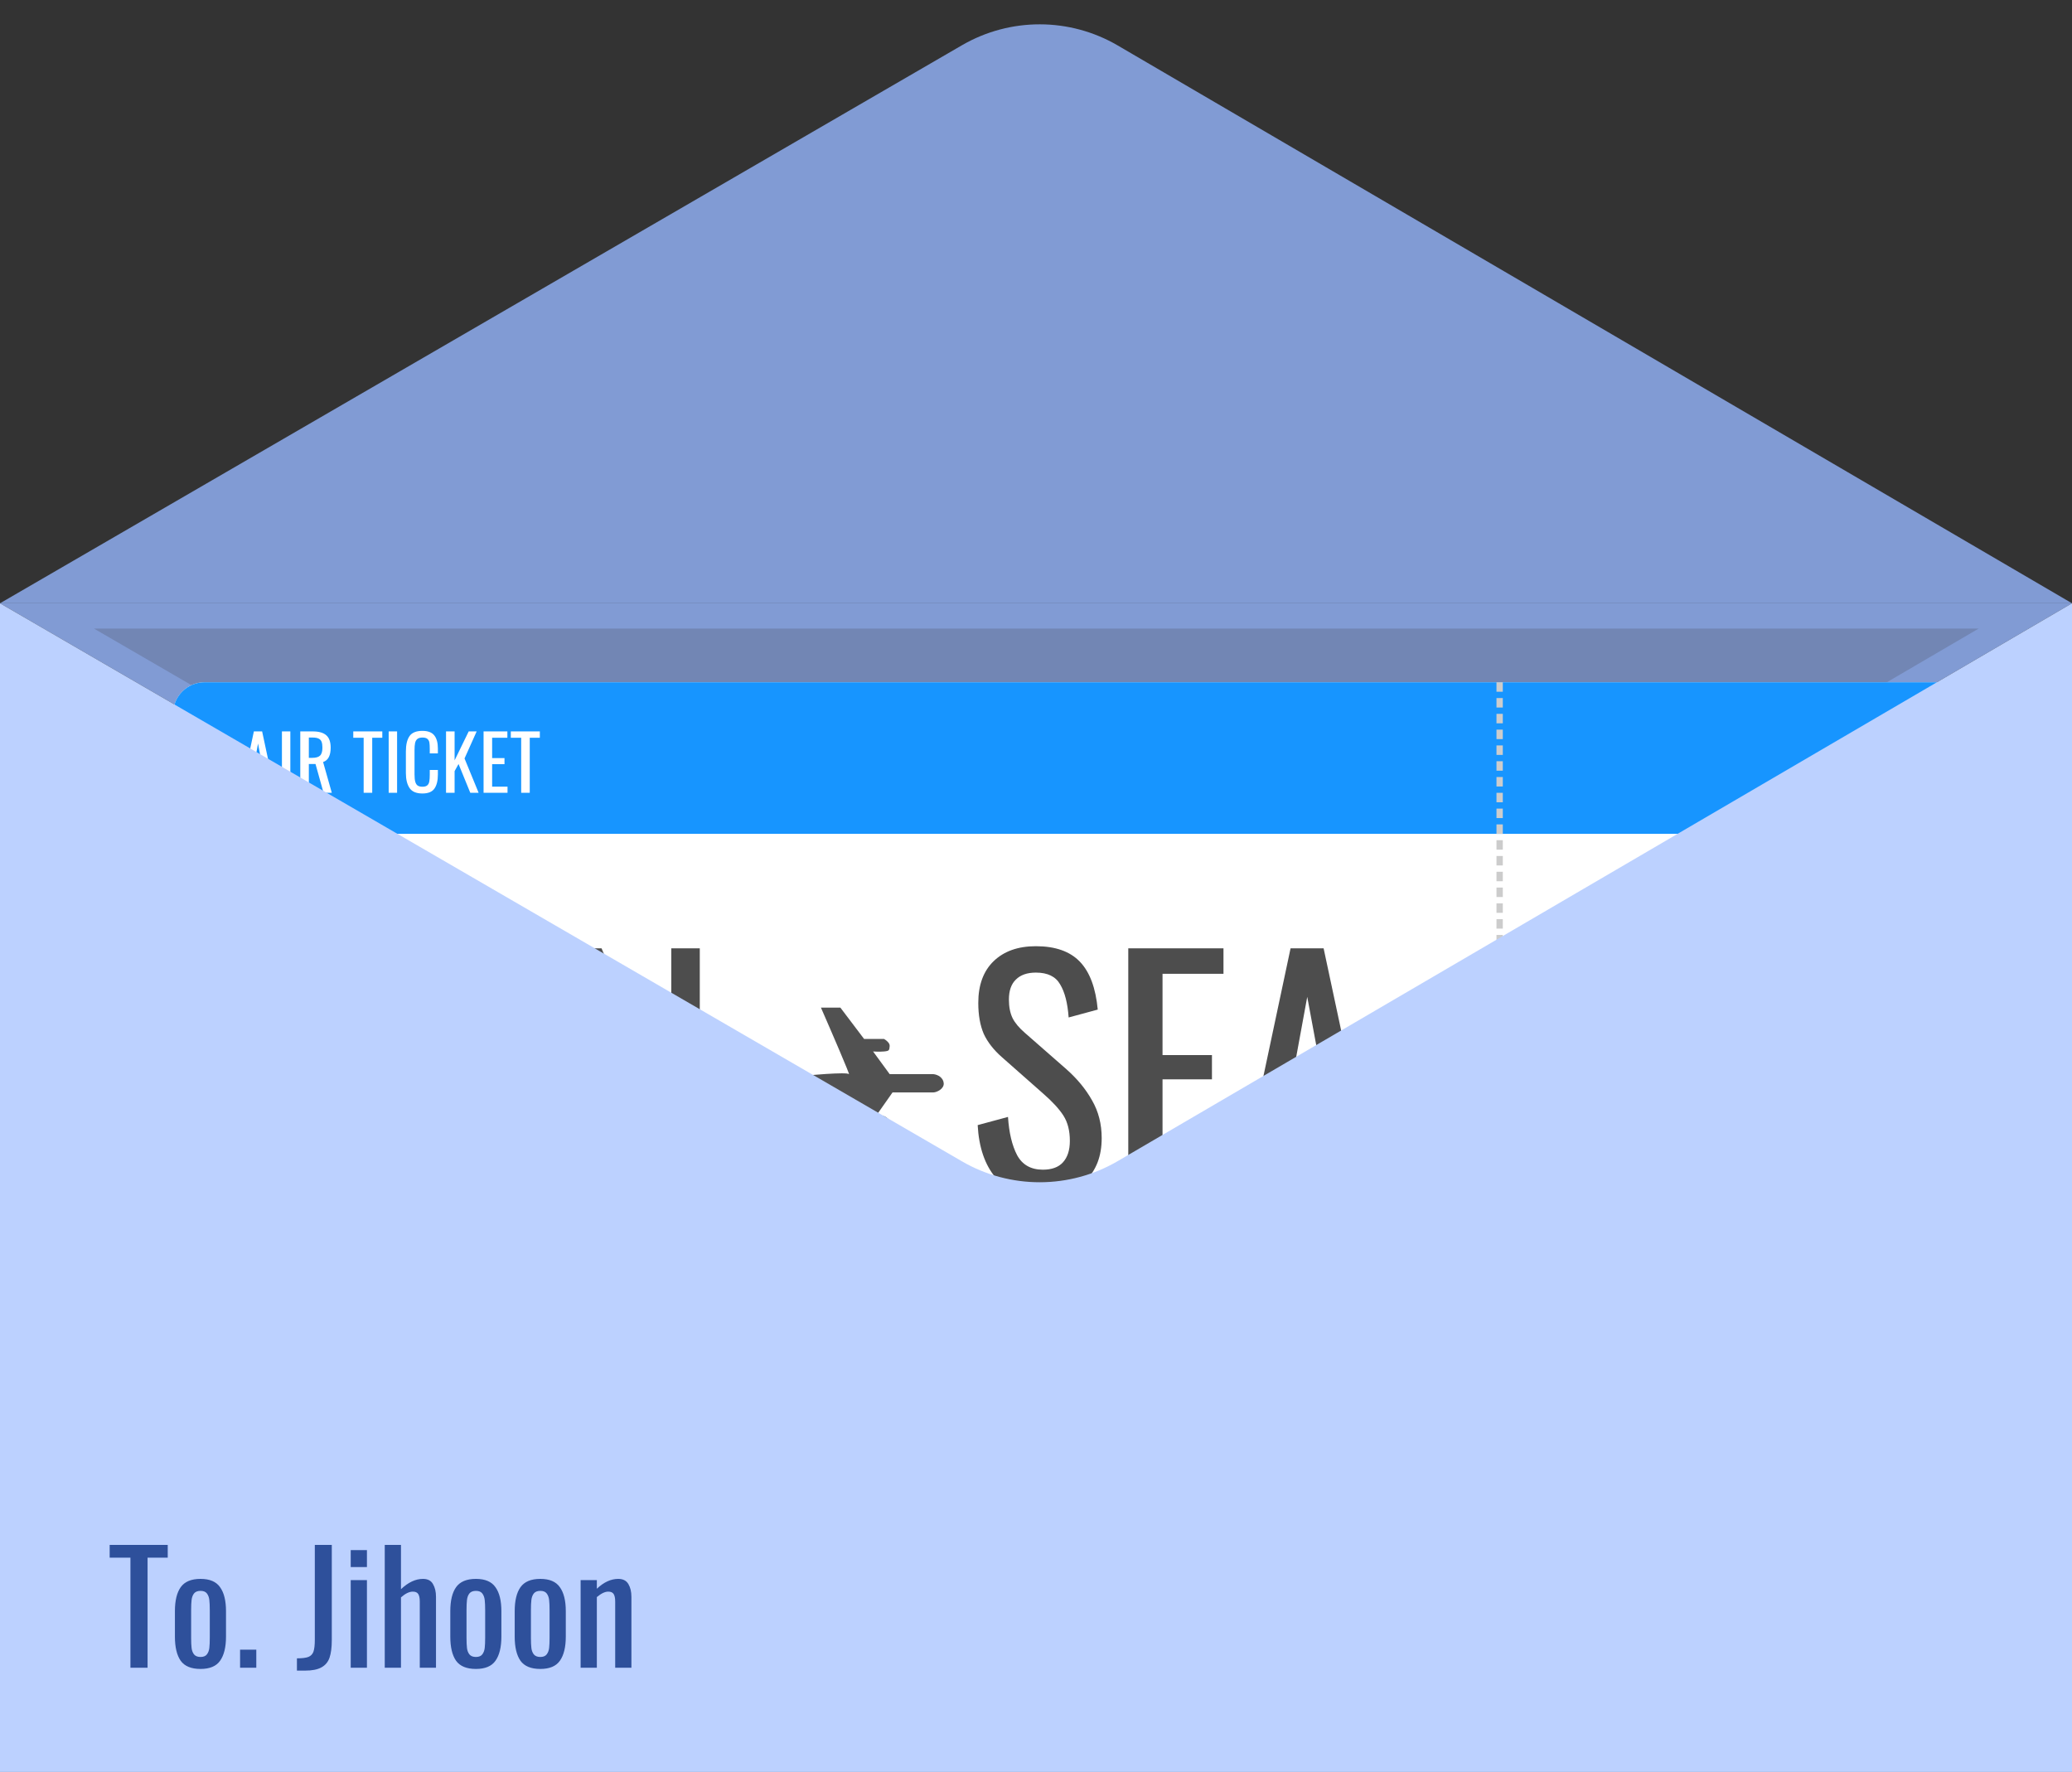 <svg width="656" height="561" viewBox="0 0 656 561" fill="none" xmlns="http://www.w3.org/2000/svg">
<rect x="0" y="0" width="656" height="561" fill="#333333" stroke="none"/>
<g id="letter-2">
<g id="letter2">
<path id="Polygon-1" d="M353.887 14.4C338.662 5.499 319.827 5.468 304.572 14.318L0 191L656 191L353.887 14.4Z" fill="#819BD4"/>
<path id="Polygon-2" d="M351.869 364.147C337.886 372.321 320.589 372.349 306.579 364.222L14.867 195L641.231 195L351.869 364.147Z" fill="#7286B4" stroke="#819BD4" stroke-width="8"/>
<g id="flight ticket">
<rect id="Rectangle 11" x="54.79" y="216" width="568" height="255" rx="10" fill="white"/>
<path id="Rectangle 12" d="M54.79 226C54.79 220.477 59.267 216 64.79 216H612.79C618.313 216 622.79 220.477 622.79 226V264H54.79V226Z" fill="#1795FF"/>
<path id="AIR TICKET" d="M80.374 231.56H82.99L87.142 251H84.574L83.686 246.104H79.726L78.79 251H76.246L80.374 231.56ZM83.326 244.16L81.694 235.4L80.086 244.16H83.326ZM89.259 231.56H91.923V251H89.259V231.56ZM95.068 231.56H98.98C100.948 231.56 102.388 231.968 103.3 232.784C104.228 233.584 104.692 234.896 104.692 236.72C104.692 239.216 103.892 240.728 102.292 241.256L105.052 251H102.436L99.892 241.88H97.78V251H95.068V231.56ZM98.812 239.936C99.98 239.936 100.812 239.704 101.308 239.24C101.82 238.776 102.076 237.936 102.076 236.72C102.076 235.92 101.988 235.296 101.812 234.848C101.636 234.384 101.324 234.048 100.876 233.84C100.428 233.616 99.796 233.504 98.98 233.504H97.78V239.936H98.812ZM115.134 233.576H111.846V231.56H121.038V233.576H117.846V251H115.134V233.576ZM123.056 231.56H125.72V251H123.056V231.56ZM133.737 251.216C131.817 251.216 130.465 250.648 129.681 249.512C128.897 248.36 128.505 246.776 128.505 244.76V237.896C128.505 235.768 128.889 234.152 129.657 233.048C130.425 231.944 131.785 231.392 133.737 231.392C135.481 231.392 136.729 231.864 137.481 232.808C138.249 233.752 138.633 235.144 138.633 236.984V238.52H136.065V237.152C136.065 236.256 136.025 235.568 135.945 235.088C135.865 234.608 135.657 234.224 135.321 233.936C135.001 233.648 134.481 233.504 133.761 233.504C133.025 233.504 132.473 233.664 132.105 233.984C131.753 234.288 131.521 234.72 131.409 235.28C131.297 235.824 131.241 236.56 131.241 237.488V245.192C131.241 246.184 131.321 246.96 131.481 247.52C131.641 248.08 131.897 248.48 132.249 248.72C132.617 248.96 133.121 249.08 133.761 249.08C134.449 249.08 134.961 248.928 135.297 248.624C135.633 248.32 135.841 247.904 135.921 247.376C136.017 246.848 136.065 246.128 136.065 245.216V243.776H138.633V245.216C138.633 247.152 138.265 248.64 137.529 249.68C136.809 250.704 135.545 251.216 133.737 251.216ZM141.216 231.56H143.928V240.728L148.392 231.56H150.912L147.072 240.128L151.536 251H148.896L145.176 241.88L143.928 244.136V251H141.216V231.56ZM153.099 231.56H160.635V233.576H155.811V240.008H159.723V241.928H155.811V249.056H160.683V251H153.099V231.56ZM165.009 233.576H161.721V231.56H170.913V233.576H167.721V251H165.009V233.576Z" fill="white"/>
<path id="ICN" d="M110.414 300.24H121.07V378H110.414V300.24ZM153.139 378.864C145.459 378.864 140.051 376.592 136.915 372.048C133.779 367.44 132.211 361.104 132.211 353.04V325.584C132.211 317.072 133.747 310.608 136.819 306.192C139.891 301.776 145.331 299.568 153.139 299.568C160.115 299.568 165.107 301.456 168.115 305.232C171.187 309.008 172.723 314.576 172.723 321.936V328.08H162.451V322.608C162.451 319.024 162.291 316.272 161.971 314.352C161.651 312.432 160.819 310.896 159.475 309.744C158.195 308.592 156.115 308.016 153.235 308.016C150.291 308.016 148.083 308.656 146.611 309.936C145.203 311.152 144.275 312.88 143.827 315.12C143.379 317.296 143.155 320.24 143.155 323.952V354.768C143.155 358.736 143.475 361.84 144.115 364.08C144.755 366.32 145.779 367.92 147.187 368.88C148.659 369.84 150.675 370.32 153.235 370.32C155.987 370.32 158.035 369.712 159.379 368.496C160.723 367.28 161.555 365.616 161.875 363.504C162.259 361.392 162.451 358.512 162.451 354.864V349.104H172.723V354.864C172.723 362.608 171.251 368.56 168.307 372.72C165.427 376.816 160.371 378.864 153.139 378.864ZM183.057 300.24H190.449L212.529 351.888V300.24H221.553V378H214.641L192.273 324.912V378H183.057V300.24Z" fill="#4D4D4D"/>
<path id="SEA" d="M330.174 378.864C323.646 378.864 318.654 376.848 315.198 372.816C311.806 368.784 309.918 363.248 309.534 356.208L319.134 353.616C319.454 358.608 320.414 362.64 322.014 365.712C323.678 368.784 326.398 370.32 330.174 370.32C332.99 370.32 335.102 369.552 336.51 368.016C337.982 366.416 338.718 364.144 338.718 361.2C338.718 358 338.046 355.344 336.702 353.232C335.358 351.12 333.214 348.784 330.27 346.224L317.214 334.704C314.59 332.4 312.67 329.936 311.454 327.312C310.302 324.624 309.726 321.36 309.726 317.52C309.726 311.824 311.358 307.408 314.622 304.272C317.886 301.136 322.334 299.568 327.966 299.568C334.11 299.568 338.75 301.2 341.886 304.464C345.022 307.728 346.91 312.784 347.55 319.632L338.334 322.128C338.014 317.584 337.118 314.096 335.646 311.664C334.238 309.168 331.678 307.92 327.966 307.92C325.214 307.92 323.102 308.656 321.63 310.128C320.158 311.536 319.422 313.648 319.422 316.464C319.422 318.768 319.806 320.72 320.574 322.32C321.342 323.856 322.654 325.424 324.51 327.024L337.662 338.544C341.054 341.552 343.742 344.816 345.726 348.336C347.774 351.856 348.798 355.856 348.798 360.336C348.798 366.032 347.07 370.544 343.614 373.872C340.158 377.2 335.678 378.864 330.174 378.864ZM357.213 300.24H387.357V308.304H368.061V334.032H383.709V341.712H368.061V370.224H387.549V378H357.213V300.24ZM408.595 300.24H419.059L435.667 378H425.395L421.843 358.416H406.003L402.259 378H392.083L408.595 300.24ZM420.403 350.64L413.875 315.6L407.443 350.64H420.403Z" fill="#4D4D4D"/>
<line id="Line 4" x1="474.79" y1="216" x2="474.79" y2="471" stroke="#CCCCCC" stroke-width="2" stroke-dasharray="3 2"/>
<path id="PASSENGER" d="M106.672 411.66H109.486C110.466 411.66 111.176 411.926 111.614 412.458C112.062 412.99 112.286 413.769 112.286 414.796C112.286 415.72 112.048 416.439 111.572 416.952C111.096 417.465 110.406 417.722 109.5 417.722H108.254V423H106.672V411.66ZM108.982 416.588C109.449 416.588 109.808 416.537 110.06 416.434C110.322 416.331 110.508 416.154 110.62 415.902C110.732 415.65 110.788 415.286 110.788 414.81C110.788 414.231 110.746 413.807 110.662 413.536C110.578 413.265 110.41 413.074 110.158 412.962C109.916 412.85 109.528 412.794 108.996 412.794H108.254V416.588H108.982ZM114.658 411.66H116.184L118.606 423H117.108L116.59 420.144H114.28L113.734 423H112.25L114.658 411.66ZM116.38 419.01L115.428 413.9L114.49 419.01H116.38ZM122.43 423.126C121.478 423.126 120.75 422.832 120.246 422.244C119.752 421.656 119.476 420.849 119.42 419.822L120.82 419.444C120.867 420.172 121.007 420.76 121.24 421.208C121.483 421.656 121.88 421.88 122.43 421.88C122.841 421.88 123.149 421.768 123.354 421.544C123.569 421.311 123.676 420.979 123.676 420.55C123.676 420.083 123.578 419.696 123.382 419.388C123.186 419.08 122.874 418.739 122.444 418.366L120.54 416.686C120.158 416.35 119.878 415.991 119.7 415.608C119.532 415.216 119.448 414.74 119.448 414.18C119.448 413.349 119.686 412.705 120.162 412.248C120.638 411.791 121.287 411.562 122.108 411.562C123.004 411.562 123.681 411.8 124.138 412.276C124.596 412.752 124.871 413.489 124.964 414.488L123.62 414.852C123.574 414.189 123.443 413.681 123.228 413.326C123.023 412.962 122.65 412.78 122.108 412.78C121.707 412.78 121.399 412.887 121.184 413.102C120.97 413.307 120.862 413.615 120.862 414.026C120.862 414.362 120.918 414.647 121.03 414.88C121.142 415.104 121.334 415.333 121.604 415.566L123.522 417.246C124.017 417.685 124.409 418.161 124.698 418.674C124.997 419.187 125.146 419.771 125.146 420.424C125.146 421.255 124.894 421.913 124.39 422.398C123.886 422.883 123.233 423.126 122.43 423.126ZM129.047 423.126C128.095 423.126 127.367 422.832 126.863 422.244C126.369 421.656 126.093 420.849 126.037 419.822L127.437 419.444C127.484 420.172 127.624 420.76 127.857 421.208C128.1 421.656 128.497 421.88 129.047 421.88C129.458 421.88 129.766 421.768 129.971 421.544C130.186 421.311 130.293 420.979 130.293 420.55C130.293 420.083 130.195 419.696 129.999 419.388C129.803 419.08 129.491 418.739 129.061 418.366L127.157 416.686C126.775 416.35 126.495 415.991 126.317 415.608C126.149 415.216 126.065 414.74 126.065 414.18C126.065 413.349 126.303 412.705 126.779 412.248C127.255 411.791 127.904 411.562 128.725 411.562C129.621 411.562 130.298 411.8 130.755 412.276C131.213 412.752 131.488 413.489 131.581 414.488L130.237 414.852C130.191 414.189 130.06 413.681 129.845 413.326C129.64 412.962 129.267 412.78 128.725 412.78C128.324 412.78 128.016 412.887 127.801 413.102C127.587 413.307 127.479 413.615 127.479 414.026C127.479 414.362 127.535 414.647 127.647 414.88C127.759 415.104 127.951 415.333 128.221 415.566L130.139 417.246C130.634 417.685 131.026 418.161 131.315 418.674C131.614 419.187 131.763 419.771 131.763 420.424C131.763 421.255 131.511 421.913 131.007 422.398C130.503 422.883 129.85 423.126 129.047 423.126ZM132.991 411.66H137.387V412.836H134.573V416.588H136.855V417.708H134.573V421.866H137.415V423H132.991V411.66ZM138.692 411.66H139.77L142.99 419.192V411.66H144.306V423H143.298L140.036 415.258V423H138.692V411.66ZM148.79 423.14C147.764 423.14 147.022 422.818 146.564 422.174C146.107 421.521 145.878 420.555 145.878 419.276V415.482C145.878 414.605 145.967 413.886 146.144 413.326C146.331 412.757 146.644 412.323 147.082 412.024C147.53 411.716 148.142 411.562 148.916 411.562C149.962 411.562 150.713 411.828 151.17 412.36C151.637 412.892 151.87 413.727 151.87 414.866V415.286H150.386V414.936C150.386 414.395 150.354 413.979 150.288 413.69C150.223 413.391 150.083 413.167 149.868 413.018C149.663 412.869 149.355 412.794 148.944 412.794C148.506 412.794 148.179 412.897 147.964 413.102C147.75 413.298 147.61 413.564 147.544 413.9C147.488 414.236 147.46 414.684 147.46 415.244V419.444C147.46 420.312 147.563 420.937 147.768 421.32C147.983 421.693 148.389 421.88 148.986 421.88C149.574 421.88 149.976 421.675 150.19 421.264C150.414 420.853 150.526 420.195 150.526 419.29V418.506H149.084V417.386H151.954V423H150.96L150.806 421.698C150.452 422.659 149.78 423.14 148.79 423.14ZM153.58 411.66H157.976V412.836H155.162V416.588H157.444V417.708H155.162V421.866H158.004V423H153.58V411.66ZM159.282 411.66H161.564C162.712 411.66 163.552 411.898 164.084 412.374C164.625 412.841 164.896 413.606 164.896 414.67C164.896 416.126 164.429 417.008 163.496 417.316L165.106 423H163.58L162.096 417.68H160.864V423H159.282V411.66ZM161.466 416.546C162.147 416.546 162.632 416.411 162.922 416.14C163.22 415.869 163.37 415.379 163.37 414.67C163.37 414.203 163.318 413.839 163.216 413.578C163.113 413.307 162.931 413.111 162.67 412.99C162.408 412.859 162.04 412.794 161.564 412.794H160.864V416.546H161.466Z" fill="#1794FB"/>
<path id="GATE" d="M193.374 423.14C192.348 423.14 191.606 422.818 191.148 422.174C190.691 421.521 190.462 420.555 190.462 419.276V415.482C190.462 414.605 190.551 413.886 190.728 413.326C190.915 412.757 191.228 412.323 191.666 412.024C192.114 411.716 192.726 411.562 193.5 411.562C194.546 411.562 195.297 411.828 195.754 412.36C196.221 412.892 196.454 413.727 196.454 414.866V415.286H194.97V414.936C194.97 414.395 194.938 413.979 194.872 413.69C194.807 413.391 194.667 413.167 194.452 413.018C194.247 412.869 193.939 412.794 193.528 412.794C193.09 412.794 192.763 412.897 192.548 413.102C192.334 413.298 192.194 413.564 192.128 413.9C192.072 414.236 192.044 414.684 192.044 415.244V419.444C192.044 420.312 192.147 420.937 192.352 421.32C192.567 421.693 192.973 421.88 193.57 421.88C194.158 421.88 194.56 421.675 194.774 421.264C194.998 420.853 195.11 420.195 195.11 419.29V418.506H193.668V417.386H196.538V423H195.544L195.39 421.698C195.036 422.659 194.364 423.14 193.374 423.14ZM199.956 411.66H201.482L203.904 423H202.406L201.888 420.144H199.578L199.032 423H197.548L199.956 411.66ZM201.678 419.01L200.726 413.9L199.788 419.01H201.678ZM205.85 412.836H203.932V411.66H209.294V412.836H207.432V423H205.85V412.836ZM210.387 411.66H214.783V412.836H211.969V416.588H214.251V417.708H211.969V421.866H214.811V423H210.387V411.66Z" fill="#1794FB"/>
<path id="GATE_2" d="M507.93 308.416C507.93 309.443 507.608 310.185 506.964 310.642C506.311 311.099 505.345 311.328 504.066 311.328L500.272 311.328C499.395 311.328 498.676 311.239 498.116 311.062C497.547 310.875 497.113 310.563 496.814 310.124C496.506 309.676 496.352 309.065 496.352 308.29C496.352 307.245 496.618 306.493 497.15 306.036C497.682 305.569 498.518 305.336 499.656 305.336L500.076 305.336L500.076 306.82L499.726 306.82C499.185 306.82 498.77 306.853 498.48 306.918C498.182 306.983 497.958 307.123 497.808 307.338C497.659 307.543 497.584 307.851 497.584 308.262C497.584 308.701 497.687 309.027 497.892 309.242C498.088 309.457 498.354 309.597 498.69 309.662C499.026 309.718 499.474 309.746 500.034 309.746L504.234 309.746C505.102 309.746 505.728 309.643 506.11 309.438C506.484 309.223 506.67 308.817 506.67 308.22C506.67 307.632 506.465 307.231 506.054 307.016C505.644 306.792 504.986 306.68 504.08 306.68L503.296 306.68L503.296 308.122L502.176 308.122L502.176 305.252L507.79 305.252L507.79 306.246L506.488 306.4C507.45 306.755 507.93 307.427 507.93 308.416ZM496.45 301.834L496.45 300.308L507.79 297.886L507.79 299.384L504.934 299.902L504.934 302.212L507.79 302.758L507.79 304.242L496.45 301.834ZM503.8 300.112L498.69 301.064L503.8 302.002L503.8 300.112ZM497.626 295.94L497.626 297.858L496.45 297.858L496.45 292.496L497.626 292.496L497.626 294.358L507.79 294.358L507.79 295.94L497.626 295.94ZM496.45 291.403L496.45 287.007L497.626 287.007L497.626 289.821L501.378 289.821L501.378 287.539L502.498 287.539L502.498 289.821L506.656 289.821L506.656 286.979L507.79 286.979L507.79 291.403L496.45 291.403Z" fill="#1794FB"/>
<path id="DEPARTURE" d="M240.672 411.66H243.136C244.359 411.66 245.222 411.94 245.726 412.5C246.24 413.06 246.496 413.933 246.496 415.118V419.29C246.496 420.541 246.244 421.474 245.74 422.09C245.246 422.697 244.42 423 243.262 423H240.672V411.66ZM243.15 421.866C243.701 421.866 244.098 421.759 244.34 421.544C244.592 421.329 244.746 421.04 244.802 420.676C244.868 420.303 244.9 419.743 244.9 418.996V415.314C244.9 414.67 244.858 414.18 244.774 413.844C244.7 413.499 244.536 413.247 244.284 413.088C244.032 412.92 243.64 412.836 243.108 412.836H242.254V421.866H243.15ZM248.055 411.66H252.451V412.836H249.637V416.588H251.919V417.708H249.637V421.866H252.479V423H248.055V411.66ZM253.756 411.66H256.57C257.55 411.66 258.26 411.926 258.698 412.458C259.146 412.99 259.37 413.769 259.37 414.796C259.37 415.72 259.132 416.439 258.656 416.952C258.18 417.465 257.49 417.722 256.584 417.722H255.338V423H253.756V411.66ZM256.066 416.588C256.533 416.588 256.892 416.537 257.144 416.434C257.406 416.331 257.592 416.154 257.704 415.902C257.816 415.65 257.872 415.286 257.872 414.81C257.872 414.231 257.83 413.807 257.746 413.536C257.662 413.265 257.494 413.074 257.242 412.962C257 412.85 256.612 412.794 256.08 412.794H255.338V416.588H256.066ZM261.742 411.66H263.268L265.69 423H264.192L263.674 420.144H261.364L260.818 423H259.334L261.742 411.66ZM263.464 419.01L262.512 413.9L261.574 419.01H263.464ZM266.84 411.66H269.122C270.27 411.66 271.11 411.898 271.642 412.374C272.184 412.841 272.454 413.606 272.454 414.67C272.454 416.126 271.988 417.008 271.054 417.316L272.664 423H271.138L269.654 417.68H268.422V423H266.84V411.66ZM269.024 416.546C269.706 416.546 270.191 416.411 270.48 416.14C270.779 415.869 270.928 415.379 270.928 414.67C270.928 414.203 270.877 413.839 270.774 413.578C270.672 413.307 270.49 413.111 270.228 412.99C269.967 412.859 269.598 412.794 269.122 412.794H268.422V416.546H269.024ZM275.346 412.836H273.428V411.66H278.79V412.836H276.928V423H275.346V412.836ZM282.809 423.126C282.016 423.126 281.395 422.967 280.947 422.65C280.509 422.333 280.205 421.889 280.037 421.32C279.869 420.751 279.785 420.037 279.785 419.178V411.66H281.297V419.248C281.297 420.107 281.395 420.76 281.591 421.208C281.797 421.656 282.203 421.88 282.809 421.88C283.416 421.88 283.817 421.656 284.013 421.208C284.219 420.76 284.321 420.107 284.321 419.248V411.66H285.819V419.178C285.819 420.037 285.735 420.751 285.567 421.32C285.399 421.889 285.096 422.333 284.657 422.65C284.219 422.967 283.603 423.126 282.809 423.126ZM287.485 411.66H289.767C290.915 411.66 291.755 411.898 292.287 412.374C292.828 412.841 293.099 413.606 293.099 414.67C293.099 416.126 292.632 417.008 291.699 417.316L293.309 423H291.783L290.299 417.68H289.067V423H287.485V411.66ZM289.669 416.546C290.35 416.546 290.835 416.411 291.125 416.14C291.423 415.869 291.573 415.379 291.573 414.67C291.573 414.203 291.521 413.839 291.419 413.578C291.316 413.307 291.134 413.111 290.873 412.99C290.611 412.859 290.243 412.794 289.767 412.794H289.067V416.546H289.669ZM294.745 411.66H299.141V412.836H296.327V416.588H298.609V417.708H296.327V421.866H299.169V423H294.745V411.66Z" fill="#1794FB"/>
<path id="DEPARTURE_2" d="M560.45 374.118L560.45 371.654C560.45 370.431 560.73 369.568 561.29 369.064C561.85 368.551 562.723 368.294 563.908 368.294L568.08 368.294C569.331 368.294 570.264 368.546 570.88 369.05C571.487 369.545 571.79 370.371 571.79 371.528L571.79 374.118L560.45 374.118ZM570.656 371.64C570.656 371.089 570.549 370.693 570.334 370.45C570.12 370.198 569.83 370.044 569.466 369.988C569.093 369.923 568.533 369.89 567.786 369.89L564.104 369.89C563.46 369.89 562.97 369.932 562.634 370.016C562.289 370.091 562.037 370.254 561.878 370.506C561.71 370.758 561.626 371.15 561.626 371.682L561.626 372.536L570.656 372.536L570.656 371.64ZM560.45 366.735L560.45 362.339L561.626 362.339L561.626 365.153L565.378 365.153L565.378 362.871L566.498 362.871L566.498 365.153L570.656 365.153L570.656 362.311L571.79 362.311L571.79 366.735L560.45 366.735ZM560.45 361.034L560.45 358.22C560.45 357.24 560.716 356.531 561.248 356.092C561.78 355.644 562.56 355.42 563.586 355.42C564.51 355.42 565.229 355.658 565.742 356.134C566.256 356.61 566.512 357.301 566.512 358.206L566.512 359.452L571.79 359.452L571.79 361.034L560.45 361.034ZM565.378 358.724C565.378 358.257 565.327 357.898 565.224 357.646C565.122 357.385 564.944 357.198 564.692 357.086C564.44 356.974 564.076 356.918 563.6 356.918C563.022 356.918 562.597 356.96 562.326 357.044C562.056 357.128 561.864 357.296 561.752 357.548C561.64 357.791 561.584 358.178 561.584 358.71L561.584 359.452L565.378 359.452L565.378 358.724ZM560.45 353.049L560.45 351.523L571.79 349.101L571.79 350.599L568.934 351.117L568.934 353.427L571.79 353.973L571.79 355.457L560.45 353.049ZM567.8 351.327L562.69 352.279L567.8 353.217L567.8 351.327ZM560.45 347.95L560.45 345.668C560.45 344.52 560.688 343.68 561.164 343.148C561.631 342.607 562.396 342.336 563.46 342.336C564.916 342.336 565.798 342.803 566.106 343.736L571.79 342.126L571.79 343.652L566.47 345.136L566.47 346.368L571.79 346.368L571.79 347.95L560.45 347.95ZM565.336 345.766C565.336 345.085 565.201 344.599 564.93 344.31C564.66 344.011 564.17 343.862 563.46 343.862C562.994 343.862 562.63 343.913 562.368 344.016C562.098 344.119 561.902 344.301 561.78 344.562C561.65 344.823 561.584 345.192 561.584 345.668L561.584 346.368L565.336 346.368L565.336 345.766ZM561.626 339.444L561.626 341.362L560.45 341.362L560.45 336L561.626 336L561.626 337.862L571.79 337.862L571.79 339.444L561.626 339.444ZM571.916 331.981C571.916 332.774 571.758 333.395 571.44 333.843C571.123 334.282 570.68 334.585 570.11 334.753C569.541 334.921 568.827 335.005 567.968 335.005L560.45 335.005L560.45 333.493L568.038 333.493C568.897 333.493 569.55 333.395 569.998 333.199C570.446 332.994 570.67 332.588 570.67 331.981C570.67 331.374 570.446 330.973 569.998 330.777C569.55 330.572 568.897 330.469 568.038 330.469L560.45 330.469L560.45 328.971L567.968 328.971C568.827 328.971 569.541 329.055 570.11 329.223C570.68 329.391 571.123 329.694 571.44 330.133C571.758 330.572 571.916 331.188 571.916 331.981ZM560.45 327.305L560.45 325.023C560.45 323.875 560.688 323.035 561.164 322.503C561.631 321.962 562.396 321.691 563.46 321.691C564.916 321.691 565.798 322.158 566.106 323.091L571.79 321.481L571.79 323.007L566.47 324.491L566.47 325.723L571.79 325.723L571.79 327.305L560.45 327.305ZM565.336 325.121C565.336 324.44 565.201 323.955 564.93 323.665C564.66 323.367 564.17 323.217 563.46 323.217C562.994 323.217 562.63 323.269 562.368 323.371C562.098 323.474 561.902 323.656 561.78 323.917C561.65 324.179 561.584 324.547 561.584 325.023L561.584 325.723L565.336 325.723L565.336 325.121ZM560.45 320.046L560.45 315.65L561.626 315.65L561.626 318.464L565.378 318.464L565.378 316.182L566.498 316.182L566.498 318.464L570.656 318.464L570.656 315.622L571.79 315.622L571.79 320.046L560.45 320.046Z" fill="#1794FB"/>
<path id="JIHOON MOON" d="M98.888 443.132C99.364 443.132 99.714 443.09 99.938 443.006C100.172 442.913 100.33 442.749 100.414 442.516C100.498 442.273 100.54 441.905 100.54 441.41V432.66H102.108V441.438C102.108 442.119 102.038 442.665 101.898 443.076C101.758 443.477 101.506 443.776 101.142 443.972C100.788 444.168 100.288 444.266 99.644 444.266H98.888V443.132ZM103.967 432.66H105.521V444H103.967V432.66ZM107.356 432.66H108.938V437.56H111.85V432.66H113.432V444H111.85V438.694H108.938V444H107.356V432.66ZM118.102 444.126C116.991 444.126 116.193 443.813 115.708 443.188C115.232 442.553 114.994 441.639 114.994 440.444V436.146C114.994 434.97 115.236 434.079 115.722 433.472C116.207 432.865 117 432.562 118.102 432.562C119.203 432.562 119.992 432.87 120.468 433.486C120.953 434.093 121.196 434.979 121.196 436.146V440.458C121.196 441.634 120.953 442.539 120.468 443.174C119.982 443.809 119.194 444.126 118.102 444.126ZM118.102 442.88C118.69 442.88 119.086 442.707 119.292 442.362C119.497 442.017 119.6 441.494 119.6 440.794V435.824C119.6 435.133 119.497 434.625 119.292 434.298C119.086 433.962 118.69 433.794 118.102 433.794C117.504 433.794 117.103 433.962 116.898 434.298C116.692 434.625 116.59 435.133 116.59 435.824V440.794C116.59 441.494 116.692 442.017 116.898 442.362C117.103 442.707 117.504 442.88 118.102 442.88ZM125.648 444.126C124.538 444.126 123.74 443.813 123.254 443.188C122.778 442.553 122.54 441.639 122.54 440.444V436.146C122.54 434.97 122.783 434.079 123.268 433.472C123.754 432.865 124.547 432.562 125.648 432.562C126.75 432.562 127.538 432.87 128.014 433.486C128.5 434.093 128.742 434.979 128.742 436.146V440.458C128.742 441.634 128.5 442.539 128.014 443.174C127.529 443.809 126.74 444.126 125.648 444.126ZM125.648 442.88C126.236 442.88 126.633 442.707 126.838 442.362C127.044 442.017 127.146 441.494 127.146 440.794V435.824C127.146 435.133 127.044 434.625 126.838 434.298C126.633 433.962 126.236 433.794 125.648 433.794C125.051 433.794 124.65 433.962 124.444 434.298C124.239 434.625 124.136 435.133 124.136 435.824V440.794C124.136 441.494 124.239 442.017 124.444 442.362C124.65 442.707 125.051 442.88 125.648 442.88ZM130.297 432.66H131.375L134.595 440.192V432.66H135.911V444H134.903L131.641 436.258V444H130.297V432.66ZM141.075 432.66H142.629L144.631 441.858L146.647 432.66H148.187L148.397 444H147.123L146.997 435.768L145.079 444H144.183L142.279 435.768L142.153 444H140.865L141.075 432.66ZM153.033 444.126C151.923 444.126 151.125 443.813 150.639 443.188C150.163 442.553 149.925 441.639 149.925 440.444V436.146C149.925 434.97 150.168 434.079 150.653 433.472C151.139 432.865 151.932 432.562 153.033 432.562C154.135 432.562 154.923 432.87 155.399 433.486C155.885 434.093 156.127 434.979 156.127 436.146V440.458C156.127 441.634 155.885 442.539 155.399 443.174C154.914 443.809 154.125 444.126 153.033 444.126ZM153.033 442.88C153.621 442.88 154.018 442.707 154.223 442.362C154.429 442.017 154.531 441.494 154.531 440.794V435.824C154.531 435.133 154.429 434.625 154.223 434.298C154.018 433.962 153.621 433.794 153.033 433.794C152.436 433.794 152.035 433.962 151.829 434.298C151.624 434.625 151.521 435.133 151.521 435.824V440.794C151.521 441.494 151.624 442.017 151.829 442.362C152.035 442.707 152.436 442.88 153.033 442.88ZM160.58 444.126C159.469 444.126 158.671 443.813 158.186 443.188C157.71 442.553 157.472 441.639 157.472 440.444V436.146C157.472 434.97 157.715 434.079 158.2 433.472C158.685 432.865 159.479 432.562 160.58 432.562C161.681 432.562 162.47 432.87 162.946 433.486C163.431 434.093 163.674 434.979 163.674 436.146V440.458C163.674 441.634 163.431 442.539 162.946 443.174C162.461 443.809 161.672 444.126 160.58 444.126ZM160.58 442.88C161.168 442.88 161.565 442.707 161.77 442.362C161.975 442.017 162.078 441.494 162.078 440.794V435.824C162.078 435.133 161.975 434.625 161.77 434.298C161.565 433.962 161.168 433.794 160.58 433.794C159.983 433.794 159.581 433.962 159.376 434.298C159.171 434.625 159.068 435.133 159.068 435.824V440.794C159.068 441.494 159.171 442.017 159.376 442.362C159.581 442.707 159.983 442.88 160.58 442.88ZM165.229 432.66H166.307L169.527 440.192V432.66H170.843V444H169.835L166.573 436.258V444H165.229V432.66Z" fill="black"/>
<path id="PASSENGER_2" d="M497.45 399.145V396.331C497.45 395.351 497.716 394.642 498.248 394.203C498.78 393.755 499.56 393.531 500.586 393.531C501.51 393.531 502.229 393.769 502.742 394.245C503.256 394.721 503.512 395.412 503.512 396.317V397.563H508.79V399.145H497.45ZM502.378 396.835C502.378 396.368 502.327 396.009 502.224 395.757C502.122 395.496 501.944 395.309 501.692 395.197C501.44 395.085 501.076 395.029 500.6 395.029C500.022 395.029 499.597 395.071 499.326 395.155C499.056 395.239 498.864 395.407 498.752 395.659C498.64 395.902 498.584 396.289 498.584 396.821V397.563H502.378V396.835ZM497.45 391.159V389.633L508.79 387.211V388.709L505.934 389.227V391.537L508.79 392.083V393.567L497.45 391.159ZM504.8 389.437L499.69 390.389L504.8 391.327V389.437ZM508.916 383.387C508.916 384.339 508.622 385.067 508.034 385.571C507.446 386.066 506.639 386.341 505.612 386.397L505.234 384.997C505.962 384.95 506.55 384.81 506.998 384.577C507.446 384.334 507.67 383.938 507.67 383.387C507.67 382.976 507.558 382.668 507.334 382.463C507.101 382.248 506.77 382.141 506.34 382.141C505.874 382.141 505.486 382.239 505.178 382.435C504.87 382.631 504.53 382.944 504.156 383.373L502.476 385.277C502.14 385.66 501.781 385.94 501.398 386.117C501.006 386.285 500.53 386.369 499.97 386.369C499.14 386.369 498.496 386.131 498.038 385.655C497.581 385.179 497.352 384.53 497.352 383.709C497.352 382.813 497.59 382.136 498.066 381.679C498.542 381.222 499.28 380.946 500.278 380.853L500.642 382.197C499.98 382.244 499.471 382.374 499.116 382.589C498.752 382.794 498.57 383.168 498.57 383.709C498.57 384.11 498.678 384.418 498.892 384.633C499.098 384.848 499.406 384.955 499.816 384.955C500.152 384.955 500.437 384.899 500.67 384.787C500.894 384.675 501.123 384.484 501.356 384.213L503.036 382.295C503.475 381.8 503.951 381.408 504.464 381.119C504.978 380.82 505.561 380.671 506.214 380.671C507.045 380.671 507.703 380.923 508.188 381.427C508.674 381.931 508.916 382.584 508.916 383.387ZM508.916 376.77C508.916 377.722 508.622 378.45 508.034 378.954C507.446 379.448 506.639 379.724 505.612 379.78L505.234 378.38C505.962 378.333 506.55 378.193 506.998 377.96C507.446 377.717 507.67 377.32 507.67 376.77C507.67 376.359 507.558 376.051 507.334 375.846C507.101 375.631 506.77 375.524 506.34 375.524C505.874 375.524 505.486 375.622 505.178 375.818C504.87 376.014 504.53 376.326 504.156 376.756L502.476 378.66C502.14 379.042 501.781 379.322 501.398 379.5C501.006 379.668 500.53 379.752 499.97 379.752C499.14 379.752 498.496 379.514 498.038 379.038C497.581 378.562 497.352 377.913 497.352 377.092C497.352 376.196 497.59 375.519 498.066 375.062C498.542 374.604 499.28 374.329 500.278 374.236L500.642 375.58C499.98 375.626 499.471 375.757 499.116 375.972C498.752 376.177 498.57 376.55 498.57 377.092C498.57 377.493 498.678 377.801 498.892 378.016C499.098 378.23 499.406 378.338 499.816 378.338C500.152 378.338 500.437 378.282 500.67 378.17C500.894 378.058 501.123 377.866 501.356 377.596L503.036 375.678C503.475 375.183 503.951 374.791 504.464 374.502C504.978 374.203 505.561 374.054 506.214 374.054C507.045 374.054 507.703 374.306 508.188 374.81C508.674 375.314 508.916 375.967 508.916 376.77ZM497.45 372.826V368.43H498.626V371.244H502.378V368.962H503.498V371.244H507.656V368.402H508.79V372.826H497.45ZM497.45 367.125V366.047L504.982 362.827H497.45V361.511H508.79V362.519L501.048 365.781H508.79V367.125H497.45ZM508.93 357.027C508.93 358.054 508.608 358.796 507.964 359.253C507.311 359.71 506.345 359.939 505.066 359.939H501.272C500.395 359.939 499.676 359.85 499.116 359.673C498.547 359.486 498.113 359.174 497.814 358.735C497.506 358.287 497.352 357.676 497.352 356.901C497.352 355.856 497.618 355.104 498.15 354.647C498.682 354.18 499.518 353.947 500.656 353.947H501.076V355.431H500.726C500.185 355.431 499.77 355.464 499.48 355.529C499.182 355.594 498.958 355.734 498.808 355.949C498.659 356.154 498.584 356.462 498.584 356.873C498.584 357.312 498.687 357.638 498.892 357.853C499.088 358.068 499.354 358.208 499.69 358.273C500.026 358.329 500.474 358.357 501.034 358.357H505.234C506.102 358.357 506.728 358.254 507.11 358.049C507.484 357.834 507.67 357.428 507.67 356.831C507.67 356.243 507.465 355.842 507.054 355.627C506.644 355.403 505.986 355.291 505.08 355.291H504.296V356.733H503.176V353.863H508.79V354.857L507.488 355.011C508.45 355.366 508.93 356.038 508.93 357.027ZM497.45 352.237V347.841H498.626V350.655H502.378V348.373H503.498V350.655H507.656V347.813H508.79V352.237H497.45ZM497.45 346.535V344.253C497.45 343.105 497.688 342.265 498.164 341.733C498.631 341.192 499.396 340.921 500.46 340.921C501.916 340.921 502.798 341.388 503.106 342.321L508.79 340.711V342.237L503.47 343.721V344.953H508.79V346.535H497.45ZM502.336 344.351C502.336 343.67 502.201 343.185 501.93 342.895C501.66 342.597 501.17 342.447 500.46 342.447C499.994 342.447 499.63 342.499 499.368 342.601C499.098 342.704 498.902 342.886 498.78 343.147C498.65 343.409 498.584 343.777 498.584 344.253V344.953H502.336V344.351Z" fill="#1794FB"/>
<path id="JIHOON MOON_2" d="M528.877 407.902C528.877 407.426 528.835 407.076 528.751 406.852C528.658 406.619 528.494 406.46 528.261 406.376C528.018 406.292 527.65 406.25 527.155 406.25H518.405V404.682H527.183C527.864 404.682 528.41 404.752 528.821 404.892C529.222 405.032 529.521 405.284 529.717 405.648C529.913 406.003 530.011 406.502 530.011 407.146V407.902H528.877ZM518.405 402.823V401.269H529.745V402.823H518.405ZM518.405 399.434V397.852H523.305V394.94H518.405V393.358H529.745V394.94H524.439V397.852H529.745V399.434H518.405ZM529.871 388.689C529.871 389.799 529.558 390.597 528.933 391.083C528.298 391.559 527.384 391.797 526.189 391.797H521.891C520.715 391.797 519.824 391.554 519.217 391.069C518.61 390.583 518.307 389.79 518.307 388.689C518.307 387.587 518.615 386.799 519.231 386.323C519.838 385.837 520.724 385.595 521.891 385.595H526.203C527.379 385.595 528.284 385.837 528.919 386.323C529.554 386.808 529.871 387.597 529.871 388.689ZM528.625 388.689C528.625 388.101 528.452 387.704 528.107 387.499C527.762 387.293 527.239 387.191 526.539 387.191H521.569C520.878 387.191 520.37 387.293 520.043 387.499C519.707 387.704 519.539 388.101 519.539 388.689C519.539 389.286 519.707 389.687 520.043 389.893C520.37 390.098 520.878 390.201 521.569 390.201H526.539C527.239 390.201 527.762 390.098 528.107 389.893C528.452 389.687 528.625 389.286 528.625 388.689ZM529.871 381.142C529.871 382.253 529.558 383.051 528.933 383.536C528.298 384.012 527.384 384.25 526.189 384.25H521.891C520.715 384.25 519.824 384.007 519.217 383.522C518.61 383.037 518.307 382.243 518.307 381.142C518.307 380.041 518.615 379.252 519.231 378.776C519.838 378.291 520.724 378.048 521.891 378.048H526.203C527.379 378.048 528.284 378.291 528.919 378.776C529.554 379.261 529.871 380.05 529.871 381.142ZM528.625 381.142C528.625 380.554 528.452 380.157 528.107 379.952C527.762 379.747 527.239 379.644 526.539 379.644H521.569C520.878 379.644 520.37 379.747 520.043 379.952C519.707 380.157 519.539 380.554 519.539 381.142C519.539 381.739 519.707 382.141 520.043 382.346C520.37 382.551 520.878 382.654 521.569 382.654H526.539C527.239 382.654 527.762 382.551 528.107 382.346C528.452 382.141 528.625 381.739 528.625 381.142ZM518.405 376.493V375.415L525.937 372.195H518.405V370.879H529.745V371.887L522.003 375.149H529.745V376.493H518.405ZM518.405 365.715V364.161L527.603 362.159L518.405 360.143V358.603L529.745 358.393V359.667L521.513 359.793L529.745 361.711V362.607L521.513 364.511L529.745 364.637V365.925L518.405 365.715ZM529.871 353.757C529.871 354.868 529.558 355.666 528.933 356.151C528.298 356.627 527.384 356.865 526.189 356.865H521.891C520.715 356.865 519.824 356.622 519.217 356.137C518.61 355.652 518.307 354.858 518.307 353.757C518.307 352.656 518.615 351.867 519.231 351.391C519.838 350.906 520.724 350.663 521.891 350.663H526.203C527.379 350.663 528.284 350.906 528.919 351.391C529.554 351.876 529.871 352.665 529.871 353.757ZM528.625 353.757C528.625 353.169 528.452 352.772 528.107 352.567C527.762 352.362 527.239 352.259 526.539 352.259H521.569C520.878 352.259 520.37 352.362 520.043 352.567C519.707 352.772 519.539 353.169 519.539 353.757C519.539 354.354 519.707 354.756 520.043 354.961C520.37 355.166 520.878 355.269 521.569 355.269H526.539C527.239 355.269 527.762 355.166 528.107 354.961C528.452 354.756 528.625 354.354 528.625 353.757ZM529.871 346.21C529.871 347.321 529.558 348.119 528.933 348.604C528.298 349.08 527.384 349.318 526.189 349.318H521.891C520.715 349.318 519.824 349.076 519.217 348.59C518.61 348.105 518.307 347.312 518.307 346.21C518.307 345.109 518.615 344.32 519.231 343.844C519.838 343.359 520.724 343.116 521.891 343.116H526.203C527.379 343.116 528.284 343.359 528.919 343.844C529.554 344.33 529.871 345.118 529.871 346.21ZM528.625 346.21C528.625 345.622 528.452 345.226 528.107 345.02C527.762 344.815 527.239 344.712 526.539 344.712H521.569C520.878 344.712 520.37 344.815 520.043 345.02C519.707 345.226 519.539 345.622 519.539 346.21C519.539 346.808 519.707 347.209 520.043 347.414C520.37 347.62 520.878 347.722 521.569 347.722H526.539C527.239 347.722 527.762 347.62 528.107 347.414C528.452 347.209 528.625 346.808 528.625 346.21ZM518.405 341.561V340.483L525.937 337.263H518.405V335.947H529.745V336.955L522.003 340.217H529.745V341.561H518.405Z" fill="black"/>
<path id="16B" d="M195.184 434.62C195.166 434.648 194.881 434.713 194.33 434.816C193.789 434.919 193.416 434.989 193.21 435.026V433.892C194.349 433.621 195.128 433.211 195.548 432.66H196.682V444H195.184V434.62ZM201.939 444.126C201.006 444.126 200.306 443.785 199.839 443.104C199.382 442.413 199.153 441.513 199.153 440.402V436.58C199.153 435.357 199.368 434.382 199.797 433.654C200.226 432.926 200.94 432.562 201.939 432.562C202.816 432.562 203.493 432.8 203.969 433.276C204.445 433.752 204.692 434.433 204.711 435.32L204.725 435.488H203.213C203.213 434.909 203.12 434.485 202.933 434.214C202.746 433.934 202.415 433.794 201.939 433.794C201.08 433.794 200.651 434.601 200.651 436.216V437.938C200.8 437.695 201.015 437.504 201.295 437.364C201.584 437.224 201.92 437.154 202.303 437.154C203.19 437.154 203.82 437.439 204.193 438.008C204.566 438.568 204.753 439.375 204.753 440.43C204.753 441.541 204.524 442.437 204.067 443.118C203.61 443.79 202.9 444.126 201.939 444.126ZM201.939 442.88C202.406 442.88 202.737 442.689 202.933 442.306C203.138 441.923 203.241 441.419 203.241 440.794C203.241 440.225 203.218 439.772 203.171 439.436C203.124 439.1 203.008 438.825 202.821 438.61C202.634 438.395 202.34 438.288 201.939 438.288C201.65 438.288 201.393 438.363 201.169 438.512C200.954 438.661 200.782 438.843 200.651 439.058V440.752C200.651 441.396 200.749 441.914 200.945 442.306C201.15 442.689 201.482 442.88 201.939 442.88ZM206.264 432.66H208.868C209.895 432.66 210.655 432.893 211.15 433.36C211.645 433.817 211.892 434.531 211.892 435.502C211.892 436.949 211.351 437.747 210.268 437.896C210.94 438.055 211.43 438.372 211.738 438.848C212.046 439.315 212.2 439.954 212.2 440.766C212.2 441.783 211.957 442.577 211.472 443.146C210.996 443.715 210.268 444 209.288 444H206.264V432.66ZM208.784 437.392C209.437 437.392 209.89 437.252 210.142 436.972C210.394 436.683 210.52 436.193 210.52 435.502C210.52 434.998 210.441 434.629 210.282 434.396C210.133 434.153 209.904 433.999 209.596 433.934C209.288 433.869 208.831 433.836 208.224 433.836H207.846V437.392H208.784ZM208.91 442.866C209.377 442.866 209.736 442.796 209.988 442.656C210.249 442.507 210.431 442.283 210.534 441.984C210.637 441.685 210.688 441.279 210.688 440.766C210.688 440.038 210.539 439.497 210.24 439.142C209.941 438.778 209.456 438.596 208.784 438.596H207.846V442.866H208.91Z" fill="black"/>
<path id="16B_2" d="M519.41 306.606C519.438 306.625 519.504 306.909 519.606 307.46C519.709 308.001 519.779 308.375 519.816 308.58L518.682 308.58C518.412 307.441 518.001 306.662 517.45 306.242L517.45 305.108L528.79 305.108L528.79 306.606L519.41 306.606ZM528.916 299.851C528.916 300.785 528.576 301.485 527.894 301.951C527.204 302.409 526.303 302.637 525.192 302.637L521.37 302.637C520.148 302.637 519.172 302.423 518.444 301.993C517.716 301.564 517.352 300.85 517.352 299.851C517.352 298.974 517.59 298.297 518.066 297.821C518.542 297.345 519.224 297.098 520.11 297.079L520.278 297.065L520.278 298.577C519.7 298.577 519.275 298.671 519.004 298.857C518.724 299.044 518.584 299.375 518.584 299.851C518.584 300.71 519.392 301.139 521.006 301.139L522.728 301.139C522.486 300.99 522.294 300.775 522.154 300.495C522.014 300.206 521.944 299.87 521.944 299.487C521.944 298.601 522.229 297.971 522.798 297.597C523.358 297.224 524.166 297.037 525.22 297.037C526.331 297.037 527.227 297.266 527.908 297.723C528.58 298.181 528.916 298.89 528.916 299.851ZM527.67 299.851C527.67 299.385 527.479 299.053 527.096 298.857C526.714 298.652 526.21 298.549 525.584 298.549C525.015 298.549 524.562 298.573 524.226 298.619C523.89 298.666 523.615 298.783 523.4 298.969C523.186 299.156 523.078 299.45 523.078 299.851C523.078 300.141 523.153 300.397 523.302 300.621C523.452 300.836 523.634 301.009 523.848 301.139L525.542 301.139C526.186 301.139 526.704 301.041 527.096 300.845C527.479 300.64 527.67 300.309 527.67 299.851ZM517.45 295.526L517.45 292.922C517.45 291.896 517.684 291.135 518.15 290.64C518.608 290.146 519.322 289.898 520.292 289.898C521.739 289.898 522.537 290.44 522.686 291.522C522.845 290.85 523.162 290.36 523.638 290.052C524.105 289.744 524.744 289.59 525.556 289.59C526.574 289.59 527.367 289.833 527.936 290.318C528.506 290.794 528.79 291.522 528.79 292.502L528.79 295.526L517.45 295.526ZM522.182 293.006C522.182 292.353 522.042 291.9 521.762 291.648C521.473 291.396 520.983 291.27 520.292 291.27C519.788 291.27 519.42 291.35 519.186 291.508C518.944 291.658 518.79 291.886 518.724 292.194C518.659 292.502 518.626 292.96 518.626 293.566L518.626 293.944L522.182 293.944L522.182 293.006ZM527.656 292.88C527.656 292.414 527.586 292.054 527.446 291.802C527.297 291.541 527.073 291.359 526.774 291.256C526.476 291.154 526.07 291.102 525.556 291.102C524.828 291.102 524.287 291.252 523.932 291.55C523.568 291.849 523.386 292.334 523.386 293.006L523.386 293.944L527.656 293.944L527.656 292.88Z" fill="black"/>
<path id="24 DEC 2021" d="M236.364 442.936L239.248 438.442C239.388 438.218 239.482 438.078 239.528 438.022C239.855 437.499 240.093 437.065 240.242 436.72C240.392 436.375 240.466 435.959 240.466 435.474C240.466 434.933 240.378 434.517 240.2 434.228C240.023 433.939 239.734 433.794 239.332 433.794C238.436 433.794 237.988 434.489 237.988 435.88V436.258H236.49V435.866C236.49 434.802 236.71 433.985 237.148 433.416C237.587 432.847 238.292 432.562 239.262 432.562C240.158 432.562 240.835 432.819 241.292 433.332C241.75 433.836 241.978 434.555 241.978 435.488C241.978 435.945 241.922 436.356 241.81 436.72C241.708 437.075 241.582 437.383 241.432 437.644C241.283 437.905 241.05 438.279 240.732 438.764L238.128 442.74H241.712V444H236.364V442.936ZM246.326 440.962H243.036V439.394L245.99 432.66H247.754V439.632H249.028V440.962H247.754V444H246.326V440.962ZM246.326 439.632V434.48L244.478 439.632H246.326ZM253.325 432.66H255.789C257.011 432.66 257.875 432.94 258.379 433.5C258.892 434.06 259.149 434.933 259.149 436.118V440.29C259.149 441.541 258.897 442.474 258.393 443.09C257.898 443.697 257.072 444 255.915 444H253.325V432.66ZM255.803 442.866C256.353 442.866 256.75 442.759 256.993 442.544C257.245 442.329 257.399 442.04 257.455 441.676C257.52 441.303 257.553 440.743 257.553 439.996V436.314C257.553 435.67 257.511 435.18 257.427 434.844C257.352 434.499 257.189 434.247 256.937 434.088C256.685 433.92 256.293 433.836 255.761 433.836H254.907V442.866H255.803ZM260.707 432.66H265.103V433.836H262.289V437.588H264.571V438.708H262.289V442.866H265.131V444H260.707V432.66ZM269.251 444.126C268.131 444.126 267.342 443.795 266.885 443.132C266.427 442.46 266.199 441.536 266.199 440.36V436.356C266.199 435.115 266.423 434.172 266.871 433.528C267.319 432.884 268.112 432.562 269.251 432.562C270.268 432.562 270.996 432.837 271.435 433.388C271.883 433.939 272.107 434.751 272.107 435.824V436.72H270.609V435.922C270.609 435.399 270.585 434.998 270.539 434.718C270.492 434.438 270.371 434.214 270.175 434.046C269.988 433.878 269.685 433.794 269.265 433.794C268.835 433.794 268.513 433.887 268.299 434.074C268.093 434.251 267.958 434.503 267.893 434.83C267.827 435.147 267.795 435.577 267.795 436.118V440.612C267.795 441.191 267.841 441.643 267.935 441.97C268.028 442.297 268.177 442.53 268.383 442.67C268.597 442.81 268.891 442.88 269.265 442.88C269.666 442.88 269.965 442.791 270.161 442.614C270.357 442.437 270.478 442.194 270.525 441.886C270.581 441.578 270.609 441.158 270.609 440.626V439.786H272.107V440.626C272.107 441.755 271.892 442.623 271.463 443.23C271.043 443.827 270.305 444.126 269.251 444.126ZM276.505 442.936L279.389 438.442C279.529 438.218 279.622 438.078 279.669 438.022C279.996 437.499 280.234 437.065 280.383 436.72C280.532 436.375 280.607 435.959 280.607 435.474C280.607 434.933 280.518 434.517 280.341 434.228C280.164 433.939 279.874 433.794 279.473 433.794C278.577 433.794 278.129 434.489 278.129 435.88V436.258H276.631V435.866C276.631 434.802 276.85 433.985 277.289 433.416C277.728 432.847 278.432 432.562 279.403 432.562C280.299 432.562 280.976 432.819 281.433 433.332C281.89 433.836 282.119 434.555 282.119 435.488C282.119 435.945 282.063 436.356 281.951 436.72C281.848 437.075 281.722 437.383 281.573 437.644C281.424 437.905 281.19 438.279 280.873 438.764L278.269 442.74H281.853V444H276.505V442.936ZM286.242 444.126C285.309 444.126 284.604 443.823 284.128 443.216C283.662 442.609 283.428 441.797 283.428 440.78V435.894C283.428 434.858 283.657 434.046 284.114 433.458C284.581 432.861 285.29 432.562 286.242 432.562C287.185 432.562 287.885 432.861 288.342 433.458C288.809 434.046 289.042 434.858 289.042 435.894V440.78C289.042 441.807 288.809 442.623 288.342 443.23C287.876 443.827 287.176 444.126 286.242 444.126ZM286.242 442.894C287.101 442.894 287.53 442.194 287.53 440.794V435.88C287.53 435.236 287.437 434.727 287.25 434.354C287.073 433.971 286.737 433.78 286.242 433.78C285.748 433.78 285.407 433.971 285.22 434.354C285.034 434.727 284.94 435.236 284.94 435.88V440.794C284.94 442.194 285.374 442.894 286.242 442.894ZM290.423 442.936L293.307 438.442C293.447 438.218 293.54 438.078 293.587 438.022C293.914 437.499 294.152 437.065 294.301 436.72C294.45 436.375 294.525 435.959 294.525 435.474C294.525 434.933 294.436 434.517 294.259 434.228C294.082 433.939 293.792 433.794 293.391 433.794C292.495 433.794 292.047 434.489 292.047 435.88V436.258H290.549V435.866C290.549 434.802 290.768 433.985 291.207 433.416C291.646 432.847 292.35 432.562 293.321 432.562C294.217 432.562 294.894 432.819 295.351 433.332C295.808 433.836 296.037 434.555 296.037 435.488C296.037 435.945 295.981 436.356 295.869 436.72C295.766 437.075 295.64 437.383 295.491 437.644C295.342 437.905 295.108 438.279 294.791 438.764L292.187 442.74H295.771V444H290.423V442.936ZM298.928 434.62C298.91 434.648 298.625 434.713 298.074 434.816C297.533 434.919 297.16 434.989 296.954 435.026V433.892C298.093 433.621 298.872 433.211 299.292 432.66H300.426V444H298.928V434.62Z" fill="black"/>
<path id="24 DEC 2021_2" d="M591.726 378.426L587.232 375.542C587.008 375.402 586.868 375.309 586.812 375.262C586.29 374.935 585.856 374.697 585.51 374.548C585.165 374.399 584.75 374.324 584.264 374.324C583.723 374.324 583.308 374.413 583.018 374.59C582.729 374.767 582.584 375.057 582.584 375.458C582.584 376.354 583.28 376.802 584.67 376.802L585.048 376.802L585.048 378.3L584.656 378.3C583.592 378.3 582.776 378.081 582.206 377.642C581.637 377.203 581.352 376.499 581.352 375.528C581.352 374.632 581.609 373.955 582.122 373.498C582.626 373.041 583.345 372.812 584.278 372.812C584.736 372.812 585.146 372.868 585.51 372.98C585.865 373.083 586.173 373.209 586.434 373.358C586.696 373.507 587.069 373.741 587.554 374.058L591.53 376.662L591.53 373.078L592.79 373.078L592.79 378.426L591.726 378.426ZM589.752 368.464L589.752 371.754L588.184 371.754L581.45 368.8L581.45 367.036L588.422 367.036L588.422 365.762L589.752 365.762L589.752 367.036L592.79 367.036L592.79 368.464L589.752 368.464ZM588.422 368.464L583.27 368.464L588.422 370.312L588.422 368.464ZM581.45 361.466L581.45 359.002C581.45 357.779 581.73 356.916 582.29 356.412C582.85 355.898 583.723 355.642 584.908 355.642L589.08 355.642C590.331 355.642 591.264 355.894 591.88 356.398C592.487 356.892 592.79 357.718 592.79 358.876L592.79 361.466L581.45 361.466ZM591.656 358.988C591.656 358.437 591.549 358.04 591.334 357.798C591.12 357.546 590.83 357.392 590.466 357.336C590.093 357.27 589.533 357.238 588.786 357.238L585.104 357.238C584.46 357.238 583.97 357.28 583.634 357.364C583.289 357.438 583.037 357.602 582.878 357.854C582.71 358.106 582.626 358.498 582.626 359.03L582.626 359.884L591.656 359.884L591.656 358.988ZM581.45 354.083L581.45 349.687L582.626 349.687L582.626 352.501L586.378 352.501L586.378 350.219L587.498 350.219L587.498 352.501L591.656 352.501L591.656 349.659L592.79 349.659L592.79 354.083L581.45 354.083ZM592.916 345.54C592.916 346.66 592.585 347.448 591.922 347.906C591.25 348.363 590.326 348.592 589.15 348.592L585.146 348.592C583.905 348.592 582.962 348.368 582.318 347.92C581.674 347.472 581.352 346.678 581.352 345.54C581.352 344.522 581.628 343.794 582.178 343.356C582.729 342.908 583.541 342.684 584.614 342.684L585.51 342.684L585.51 344.182L584.712 344.182C584.19 344.182 583.788 344.205 583.508 344.252C583.228 344.298 583.004 344.42 582.836 344.616C582.668 344.802 582.584 345.106 582.584 345.526C582.584 345.955 582.678 346.277 582.864 346.492C583.042 346.697 583.294 346.832 583.62 346.898C583.938 346.963 584.367 346.996 584.908 346.996L589.402 346.996C589.981 346.996 590.434 346.949 590.76 346.856C591.087 346.762 591.32 346.613 591.46 346.408C591.6 346.193 591.67 345.899 591.67 345.526C591.67 345.124 591.582 344.826 591.404 344.63C591.227 344.434 590.984 344.312 590.676 344.266C590.368 344.21 589.948 344.182 589.416 344.182L588.576 344.182L588.576 342.684L589.416 342.684C590.546 342.684 591.414 342.898 592.02 343.328C592.618 343.748 592.916 344.485 592.916 345.54ZM591.726 338.285L587.232 335.401C587.008 335.261 586.868 335.168 586.812 335.121C586.29 334.795 585.856 334.557 585.51 334.407C585.165 334.258 584.75 334.183 584.264 334.183C583.723 334.183 583.308 334.272 583.018 334.449C582.729 334.627 582.584 334.916 582.584 335.317C582.584 336.213 583.28 336.661 584.67 336.661L585.048 336.661L585.048 338.159L584.656 338.159C583.592 338.159 582.776 337.94 582.206 337.501C581.637 337.063 581.352 336.358 581.352 335.387C581.352 334.491 581.609 333.815 582.122 333.357C582.626 332.9 583.345 332.671 584.278 332.671C584.736 332.671 585.146 332.727 585.51 332.839C585.865 332.942 586.173 333.068 586.434 333.217C586.696 333.367 587.069 333.6 587.554 333.917L591.53 336.521L591.53 332.937L592.79 332.937L592.79 338.285L591.726 338.285ZM592.916 328.548C592.916 329.481 592.613 330.186 592.006 330.662C591.4 331.128 590.588 331.362 589.57 331.362L584.684 331.362C583.648 331.362 582.836 331.133 582.248 330.676C581.651 330.209 581.352 329.5 581.352 328.548C581.352 327.605 581.651 326.905 582.248 326.448C582.836 325.981 583.648 325.748 584.684 325.748L589.57 325.748C590.597 325.748 591.414 325.981 592.02 326.448C592.618 326.914 592.916 327.614 592.916 328.548ZM591.684 328.548C591.684 327.689 590.984 327.26 589.584 327.26L584.67 327.26C584.026 327.26 583.518 327.353 583.144 327.54C582.762 327.717 582.57 328.053 582.57 328.548C582.57 329.042 582.762 329.383 583.144 329.57C583.518 329.756 584.026 329.85 584.67 329.85L589.584 329.85C590.984 329.85 591.684 329.416 591.684 328.548ZM591.726 324.367L587.232 321.483C587.008 321.343 586.868 321.25 586.812 321.203C586.29 320.877 585.856 320.639 585.51 320.489C585.165 320.34 584.75 320.265 584.264 320.265C583.723 320.265 583.308 320.354 583.018 320.531C582.729 320.709 582.584 320.998 582.584 321.399C582.584 322.295 583.28 322.743 584.67 322.743L585.048 322.743L585.048 324.241L584.656 324.241C583.592 324.241 582.776 324.022 582.206 323.583C581.637 323.145 581.352 322.44 581.352 321.469C581.352 320.573 581.609 319.897 582.122 319.439C582.626 318.982 583.345 318.753 584.278 318.753C584.736 318.753 585.146 318.809 585.51 318.921C585.865 319.024 586.173 319.15 586.434 319.299C586.696 319.449 587.069 319.682 587.554 319.999L591.53 322.603L591.53 319.019L592.79 319.019L592.79 324.367L591.726 324.367ZM583.41 315.862C583.438 315.881 583.504 316.165 583.606 316.716C583.709 317.257 583.779 317.631 583.816 317.836L582.682 317.836C582.412 316.697 582.001 315.918 581.45 315.498L581.45 314.364L592.79 314.364L592.79 315.862L583.41 315.862Z" fill="black"/>
<g id="Group 3">
<line id="Line 5" x1="350.29" y1="410" x2="350.29" y2="443" stroke="black"/>
<line id="Line 23" x1="395.29" y1="410" x2="395.29" y2="443" stroke="black"/>
<line id="Line 6" x1="352.29" y1="410" x2="352.29" y2="443" stroke="black"/>
<line id="Line 24" x1="397.29" y1="410" x2="397.29" y2="443" stroke="black"/>
<line id="Line 18" x1="382.29" y1="410" x2="382.29" y2="443" stroke="black"/>
<line id="Line 25" x1="427.29" y1="410" x2="427.29" y2="443" stroke="black"/>
<line id="Line 19" x1="385.29" y1="410" x2="385.29" y2="443" stroke="black"/>
<line id="Line 26" x1="430.29" y1="410" x2="430.29" y2="443" stroke="black"/>
<line id="Line 20" x1="387.29" y1="410" x2="387.29" y2="443" stroke="black"/>
<line id="Line 27" x1="432.29" y1="410" x2="432.29" y2="443" stroke="black"/>
<line id="Line 21" x1="390.29" y1="410" x2="390.29" y2="443" stroke="black"/>
<line id="Line 28" x1="435.29" y1="410" x2="435.29" y2="443" stroke="black"/>
<line id="Line 22" x1="393.04" y1="410" x2="393.04" y2="443" stroke="black" stroke-width="0.5"/>
<line id="Line 29" x1="438.04" y1="410" x2="438.04" y2="443" stroke="black" stroke-width="0.5"/>
<line id="Line 14" x1="372.29" y1="410" x2="372.29" y2="443" stroke="black"/>
<line id="Line 30" x1="417.29" y1="410" x2="417.29" y2="443" stroke="black"/>
<line id="Line 15" x1="374.29" y1="410" x2="374.29" y2="443" stroke="black"/>
<line id="Line 31" x1="419.29" y1="410" x2="419.29" y2="443" stroke="black"/>
<line id="Line 16" x1="376.29" y1="410" x2="376.29" y2="443" stroke="black"/>
<line id="Line 32" x1="421.29" y1="410" x2="421.29" y2="443" stroke="black"/>
<line id="Line 17" x1="379.29" y1="410" x2="379.29" y2="443" stroke="black" stroke-width="3"/>
<line id="Line 33" x1="424.29" y1="410" x2="424.29" y2="443" stroke="black" stroke-width="3"/>
<line id="Line 8" x1="359.29" y1="410" x2="359.29" y2="443" stroke="black"/>
<line id="Line 34" x1="404.29" y1="410" x2="404.29" y2="443" stroke="black"/>
<line id="Line 9" x1="361.04" y1="410" x2="361.04" y2="443" stroke="black" stroke-width="0.5"/>
<line id="Line 35" x1="406.04" y1="410" x2="406.04" y2="443" stroke="black" stroke-width="0.5"/>
<line id="Line 10" x1="362.04" y1="410" x2="362.04" y2="443" stroke="black" stroke-width="0.5"/>
<line id="Line 36" x1="407.04" y1="410" x2="407.04" y2="443" stroke="black" stroke-width="0.5"/>
<line id="Line 11" x1="364.29" y1="410" x2="364.29" y2="443" stroke="black"/>
<line id="Line 37" x1="409.29" y1="410" x2="409.29" y2="443" stroke="black"/>
<line id="Line 12" x1="366.29" y1="410" x2="366.29" y2="443" stroke="black"/>
<line id="Line 38" x1="411.29" y1="410" x2="411.29" y2="443" stroke="black"/>
<line id="Line 13" x1="369.29" y1="410" x2="369.29" y2="443" stroke="black" stroke-width="3"/>
<line id="Line 39" x1="414.29" y1="410" x2="414.29" y2="443" stroke="black" stroke-width="3"/>
<line id="Line 7" x1="356.29" y1="410" x2="356.29" y2="443" stroke="black" stroke-width="3"/>
<line id="Line 40" x1="401.29" y1="410" x2="401.29" y2="443" stroke="black" stroke-width="3"/>
</g>
<g id="Group 4">
<line id="Line 5_2" x1="505.29" y1="426" x2="505.29" y2="459" stroke="black"/>
<line id="Line 23_2" x1="550.29" y1="426" x2="550.29" y2="459" stroke="black"/>
<line id="Line 6_2" x1="507.29" y1="426" x2="507.29" y2="459" stroke="black"/>
<line id="Line 24_2" x1="552.29" y1="426" x2="552.29" y2="459" stroke="black"/>
<line id="Line 18_2" x1="537.29" y1="426" x2="537.29" y2="459" stroke="black"/>
<line id="Line 25_2" x1="582.29" y1="426" x2="582.29" y2="459" stroke="black"/>
<line id="Line 19_2" x1="540.29" y1="426" x2="540.29" y2="459" stroke="black"/>
<line id="Line 26_2" x1="585.29" y1="426" x2="585.29" y2="459" stroke="black"/>
<line id="Line 20_2" x1="542.29" y1="426" x2="542.29" y2="459" stroke="black"/>
<line id="Line 27_2" x1="587.29" y1="426" x2="587.29" y2="459" stroke="black"/>
<line id="Line 21_2" x1="545.29" y1="426" x2="545.29" y2="459" stroke="black"/>
<line id="Line 28_2" x1="590.29" y1="426" x2="590.29" y2="459" stroke="black"/>
<line id="Line 22_2" x1="548.04" y1="426" x2="548.04" y2="459" stroke="black" stroke-width="0.5"/>
<line id="Line 29_2" x1="593.04" y1="426" x2="593.04" y2="459" stroke="black" stroke-width="0.5"/>
<line id="Line 14_2" x1="527.29" y1="426" x2="527.29" y2="459" stroke="black"/>
<line id="Line 30_2" x1="572.29" y1="426" x2="572.29" y2="459" stroke="black"/>
<line id="Line 15_2" x1="529.29" y1="426" x2="529.29" y2="459" stroke="black"/>
<line id="Line 31_2" x1="574.29" y1="426" x2="574.29" y2="459" stroke="black"/>
<line id="Line 16_2" x1="531.29" y1="426" x2="531.29" y2="459" stroke="black"/>
<line id="Line 32_2" x1="576.29" y1="426" x2="576.29" y2="459" stroke="black"/>
<line id="Line 17_2" x1="534.29" y1="426" x2="534.29" y2="459" stroke="black" stroke-width="3"/>
<line id="Line 33_2" x1="579.29" y1="426" x2="579.29" y2="459" stroke="black" stroke-width="3"/>
<line id="Line 8_2" x1="514.29" y1="426" x2="514.29" y2="459" stroke="black"/>
<line id="Line 34_2" x1="559.29" y1="426" x2="559.29" y2="459" stroke="black"/>
<line id="Line 9_2" x1="516.04" y1="426" x2="516.04" y2="459" stroke="black" stroke-width="0.5"/>
<line id="Line 35_2" x1="561.04" y1="426" x2="561.04" y2="459" stroke="black" stroke-width="0.5"/>
<line id="Line 10_2" x1="517.04" y1="426" x2="517.04" y2="459" stroke="black" stroke-width="0.5"/>
<line id="Line 36_2" x1="562.04" y1="426" x2="562.04" y2="459" stroke="black" stroke-width="0.5"/>
<line id="Line 11_2" x1="519.29" y1="426" x2="519.29" y2="459" stroke="black"/>
<line id="Line 37_2" x1="564.29" y1="426" x2="564.29" y2="459" stroke="black"/>
<line id="Line 12_2" x1="521.29" y1="426" x2="521.29" y2="459" stroke="black"/>
<line id="Line 38_2" x1="566.29" y1="426" x2="566.29" y2="459" stroke="black"/>
<line id="Line 13_2" x1="524.29" y1="426" x2="524.29" y2="459" stroke="black" stroke-width="3"/>
<line id="Line 39_2" x1="569.29" y1="426" x2="569.29" y2="459" stroke="black" stroke-width="3"/>
<line id="Line 7_2" x1="511.29" y1="426" x2="511.29" y2="459" stroke="black" stroke-width="3"/>
<line id="Line 40_2" x1="556.29" y1="426" x2="556.29" y2="459" stroke="black" stroke-width="3"/>
</g>
<path id="Vector 1" d="M268.762 340.065C268.162 339.333 256.103 340.371 250.148 340.981L243.093 332.891H239.79L243.693 344.34L239.79 353.346H243.093L250.148 345.866C253.151 346.843 263.809 346.985 268.762 346.935L259.906 368H266.06L273.566 357.62H279.871C281.072 357.62 281.672 356.551 281.672 355.33C281.672 354.353 280.471 353.6 279.871 353.346H277.319L282.573 345.866H295.483C296.734 345.815 298.906 344.675 298.786 342.966C298.665 341.256 297.034 340.218 295.483 340.065H281.672L276.418 332.891C276.969 332.942 278.43 333.013 279.871 332.891C281.672 332.738 281.522 332.433 281.672 331.212C281.792 330.235 280.522 329.278 279.871 328.922H273.566L266.06 319H259.906C263.108 326.327 269.363 340.798 268.762 340.065Z" fill="#515151"/>
</g>
<path id="Subtract" fill-rule="evenodd" clip-rule="evenodd" d="M656 191H0V561H656V191ZM656 191L353.887 367.6C338.662 376.501 319.827 376.532 304.572 367.682L0 191L656 191Z" fill="#BCD1FF"/>
<path id="To. Jihoon" d="M41.296 493.152H34.72V489.12H53.104V493.152H46.72V528H41.296V493.152ZM63.49 528.384C60.546 528.384 58.45 527.52 57.202 525.792C55.986 524.032 55.378 521.488 55.378 518.16V510.096C55.378 506.768 55.986 504.24 57.202 502.512C58.45 500.752 60.546 499.872 63.49 499.872C66.402 499.872 68.466 500.752 69.682 502.512C70.93 504.24 71.554 506.768 71.554 510.096V518.16C71.554 521.488 70.93 524.032 69.682 525.792C68.466 527.52 66.402 528.384 63.49 528.384ZM63.49 524.592C64.418 524.592 65.09 524.32 65.506 523.776C65.922 523.232 66.178 522.56 66.274 521.76C66.37 520.96 66.418 519.872 66.418 518.496V509.808C66.418 508.432 66.37 507.344 66.274 506.544C66.178 505.712 65.922 505.024 65.506 504.48C65.09 503.936 64.418 503.664 63.49 503.664C62.562 503.664 61.874 503.936 61.426 504.48C61.01 505.024 60.754 505.712 60.658 506.544C60.562 507.344 60.514 508.432 60.514 509.808V518.496C60.514 519.872 60.562 520.96 60.658 521.76C60.754 522.56 61.01 523.232 61.426 523.776C61.874 524.32 62.562 524.592 63.49 524.592ZM76.008 522.288H81.144V528H76.008V522.288ZM94.008 525.024C95.64 525.024 96.84 524.88 97.608 524.592C98.408 524.272 98.952 523.712 99.24 522.912C99.528 522.08 99.672 520.816 99.672 519.12V489.12H105.048V519.216C105.048 521.552 104.808 523.424 104.328 524.832C103.848 526.208 102.984 527.232 101.736 527.904C100.52 528.576 98.808 528.912 96.6 528.912H94.008V525.024ZM111.037 490.752H116.173V496.128H111.037V490.752ZM111.037 500.256H116.173V528H111.037V500.256ZM121.814 489.12H126.95V503.136C129.254 500.96 131.574 499.872 133.91 499.872C135.414 499.872 136.47 500.416 137.078 501.504C137.718 502.592 138.038 503.936 138.038 505.536V528H132.902V507.024C132.902 505.968 132.742 505.184 132.422 504.672C132.102 504.16 131.526 503.904 130.694 503.904C129.574 503.904 128.326 504.512 126.95 505.728V528H121.814V489.12ZM150.677 528.384C147.733 528.384 145.637 527.52 144.389 525.792C143.173 524.032 142.565 521.488 142.565 518.16V510.096C142.565 506.768 143.173 504.24 144.389 502.512C145.637 500.752 147.733 499.872 150.677 499.872C153.589 499.872 155.653 500.752 156.869 502.512C158.117 504.24 158.741 506.768 158.741 510.096V518.16C158.741 521.488 158.117 524.032 156.869 525.792C155.653 527.52 153.589 528.384 150.677 528.384ZM150.677 524.592C151.605 524.592 152.277 524.32 152.693 523.776C153.109 523.232 153.365 522.56 153.461 521.76C153.557 520.96 153.605 519.872 153.605 518.496V509.808C153.605 508.432 153.557 507.344 153.461 506.544C153.365 505.712 153.109 505.024 152.693 504.48C152.277 503.936 151.605 503.664 150.677 503.664C149.749 503.664 149.061 503.936 148.613 504.48C148.197 505.024 147.941 505.712 147.845 506.544C147.749 507.344 147.701 508.432 147.701 509.808V518.496C147.701 519.872 147.749 520.96 147.845 521.76C147.941 522.56 148.197 523.232 148.613 523.776C149.061 524.32 149.749 524.592 150.677 524.592ZM171.068 528.384C168.124 528.384 166.028 527.52 164.78 525.792C163.564 524.032 162.956 521.488 162.956 518.16V510.096C162.956 506.768 163.564 504.24 164.78 502.512C166.028 500.752 168.124 499.872 171.068 499.872C173.98 499.872 176.044 500.752 177.26 502.512C178.508 504.24 179.132 506.768 179.132 510.096V518.16C179.132 521.488 178.508 524.032 177.26 525.792C176.044 527.52 173.98 528.384 171.068 528.384ZM171.068 524.592C171.996 524.592 172.668 524.32 173.084 523.776C173.5 523.232 173.756 522.56 173.852 521.76C173.948 520.96 173.996 519.872 173.996 518.496V509.808C173.996 508.432 173.948 507.344 173.852 506.544C173.756 505.712 173.5 505.024 173.084 504.48C172.668 503.936 171.996 503.664 171.068 503.664C170.14 503.664 169.452 503.936 169.004 504.48C168.588 505.024 168.332 505.712 168.236 506.544C168.14 507.344 168.092 508.432 168.092 509.808V518.496C168.092 519.872 168.14 520.96 168.236 521.76C168.332 522.56 168.588 523.232 169.004 523.776C169.452 524.32 170.14 524.592 171.068 524.592ZM183.826 500.256H188.962V502.992C191.17 500.912 193.426 499.872 195.73 499.872C197.234 499.872 198.306 500.416 198.946 501.504C199.586 502.592 199.906 503.936 199.906 505.536V528H194.77V507.024C194.77 505.968 194.61 505.184 194.29 504.672C193.97 504.16 193.394 503.904 192.562 503.904C191.538 503.904 190.338 504.48 188.962 505.632V528H183.826V500.256Z" fill="#2E509B"/>
</g>
</g>
</svg>
